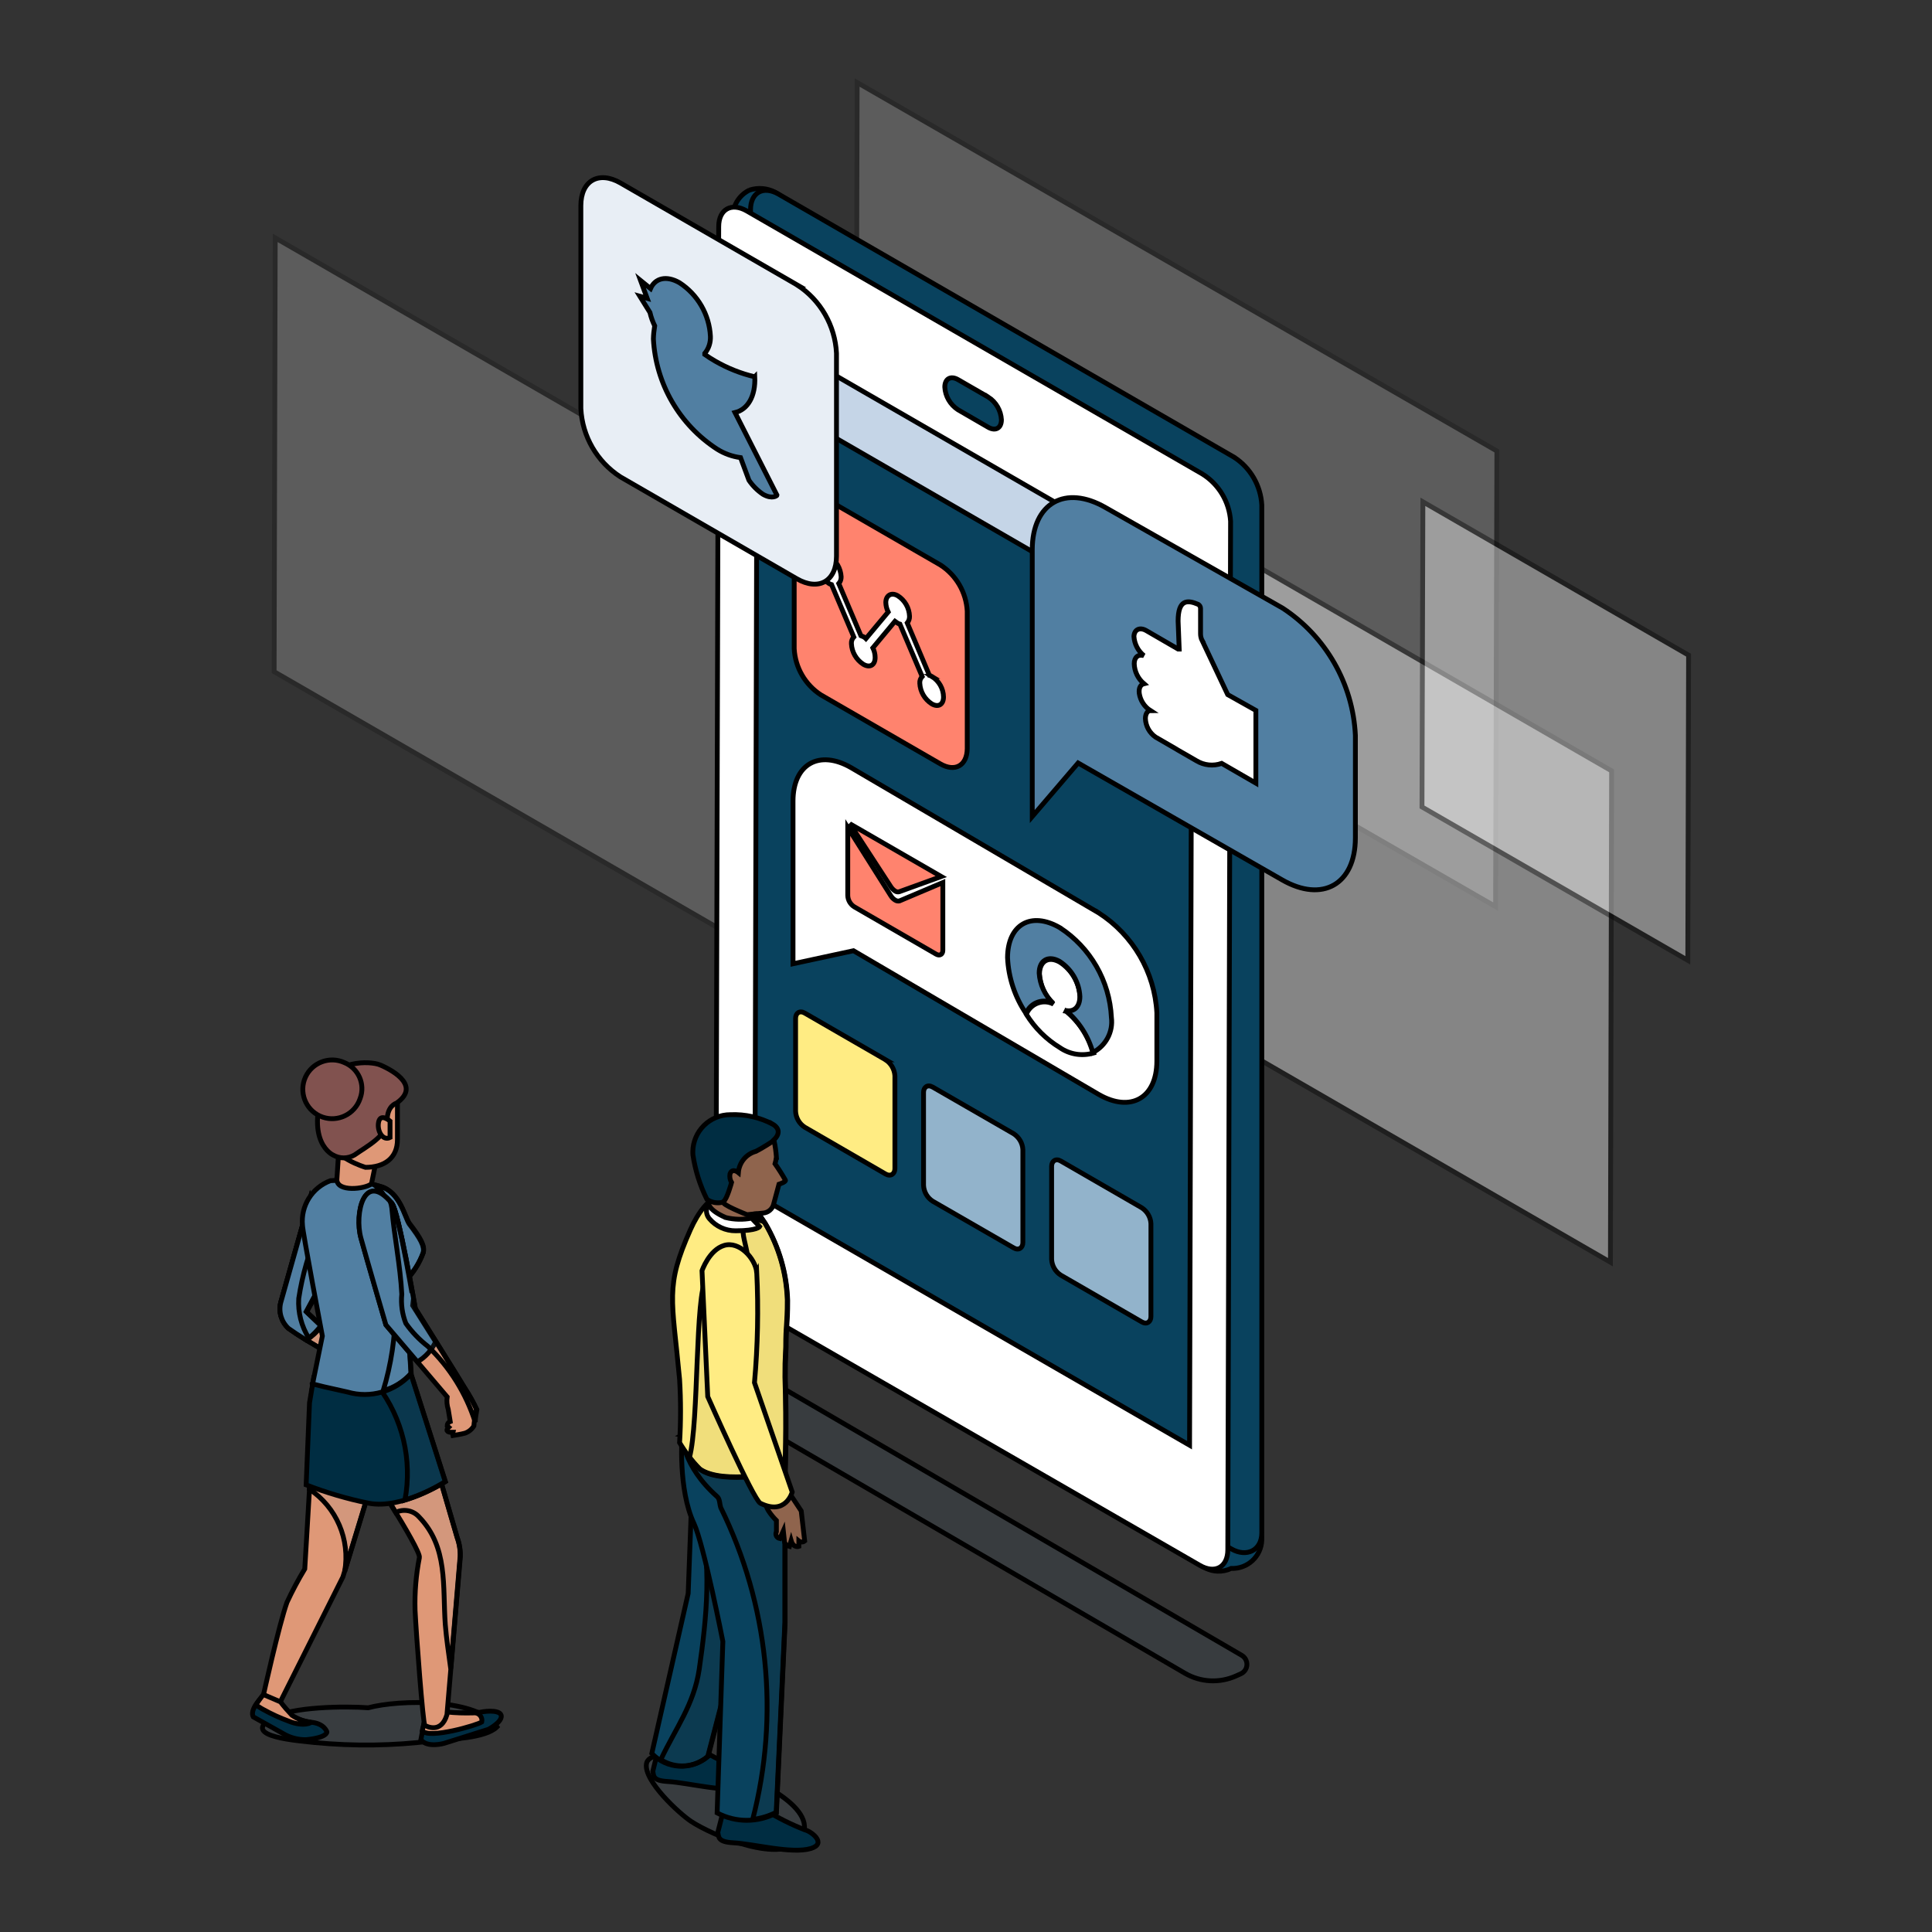 <svg width="400" height="400" xmlns="http://www.w3.org/2000/svg">
 <rect width="100%" height="100%" fill="#333333" stroke="none"/>
 <g>
  <title>background</title>
 
 </g>
 <style type="text/css">.st0{fill:#B1C4D9;}
	.st1{opacity:0.3;}
	.st2{fill:#FFFFFF;}
	.st3{opacity:0.2;}
	.st4{opacity:0.4;}
	.st5{fill:#002D42;}
	.st6{fill:#09425E;}
	.st7{fill:#517FA2;}
	.st8{fill:#92B3CB;}
	.st9{opacity:0.5;fill:#92B3CB;enable-background:new    ;}
	.st10{fill:#FF836E;}
	.st11{fill:#C5D5E7;}
	.st12{fill:url(#SVGID_1_);}
	.st13{fill:#E8EEF5;}
	.st14{opacity:0.1;fill:#6C90B1;enable-background:new    ;}
	.st15{fill:#FCB698;}
	.st16{opacity:0.2;fill:#6C90B1;enable-background:new    ;}
	.st17{fill:#8F644D;}
	.st18{fill:#DF9877;}
	.st19{fill:#FFEC83;}
	.st20{opacity:0.4;fill:#FFFFFF;enable-background:new    ;}
	.st21{opacity:0.5;fill:#FFFFFF;enable-background:new    ;}
	.st22{fill:#7D9FB9;}
	.st23{fill:#00272E;}
	.st24{fill:#575756;}
	.st25{fill:#B14D50;}
	.st26{fill:#F7B7A9;}
	.st27{fill:#D95E62;}
	.st28{fill:#D5E0EE;}
	.st29{fill:#EAAEA0;}
	.st30{fill:#CE994A;}
	.st31{fill:url(#SVGID_2_);}
	.st32{fill:#F1F5F9;}
	.st33{clip-path:url(#SVGID_4_);}
	.st34{fill:#DE6049;}
	.st35{fill:#81524F;}
	.st36{fill:url(#SVGID_5_);}
	.st37{fill:#212121;}
	.st38{clip-path:url(#SVGID_7_);}
	.st39{clip-path:url(#SVGID_9_);}
	.st40{clip-path:url(#SVGID_11_);}
	.st41{fill:#D6E6ED;}
	.st42{fill:#5498B4;}
	.st43{opacity:0.1;fill:#FFFFFF;enable-background:new    ;}
	.st44{fill:#003D57;}
	.st45{fill:#EC6550;}
	.st46{fill:url(#SVGID_12_);}
	.st47{fill:#F4AF99;}
	.st48{fill:#EDBF7A;}
	.st49{fill:#0D343A;}
	.st50{fill:#FDD663;}
	.st51{fill:#306D93;}
	.st52{opacity:0.2;fill:#1D1D1B;enable-background:new    ;}
	.st53{opacity:0.07;fill:#1D1D1B;enable-background:new    ;}
	.st54{fill:#787878;}
	.st55{fill:#92664F;}
	.st56{opacity:0.07;enable-background:new    ;}
	.st57{fill:url(#SVGID_13_);}
	.st58{fill:#C5D9DE;}
	.st59{fill:#E9EFF6;}
	.st60{clip-path:url(#SVGID_15_);}
	.st61{opacity:0.1;fill:#00586C;enable-background:new    ;}
	.st62{fill:#93BAC1;}
	.st63{fill:#335D64;}
	.st64{fill:#1A1A1A;}
	.st65{fill:#0E2526;}
	.st66{opacity:0.3;fill:#1D1D1B;enable-background:new    ;}
	.st67{opacity:0.15;fill:#00586C;enable-background:new    ;}
#a
{
   
}
@keyframes adiamondScale {
    0%   { transform: scale(0); }
    
    
    1% { transform: scale(01); }
}
#b
{
 
}
@keyframes b {
    0%   { transform: scale(0); }
    1%   { transform: scale(0); }
    
    2% { transform: scale(01); }
}
#ch3h
{
   
}
@keyframes ch3h {
    100%{transform: rotateZ(7deg);}
}
#ch3a1
{
    animation-name: ch3a1;
    animation-duration: 1.5s;
    animation-iteration-count: infinite;
    animation-direction: alternate;
    transform-origin: top;
    transform-box: fill-box;
}
@keyframes ch3a1 {
    100%{transform: rotateZ(10deg);}

}

#c,#c1
{
   
}
@keyframes b {
    0%   { transform: scale(0); }
    1%   { transform: scale(0); }
    
    2% { transform: scale(01); }
}
#d,#d1
{
    
}
@keyframes d {
    0%   { transform: scale(0); }
    2.5%   { transform: scale(0); }
    
    3% { transform: scale(01); }
}
#ch1a
{
    animation-name: ch1a;
    animation-duration: 3s;
    animation-iteration-count: infinite;
    animation-direction: alternate;
    transform-origin: left 10%;
    transform-box: fill-box;
}
@keyframes ch1a {
10%   { transform: rotateZ(0deg); }
100%   { transform: rotateZ(10deg); }

}
#e
{
    ox;
}
@keyframes e {
    0%   { transform: scale(0); }
    3%   { transform: scale(0); }
    
    3.5% { transform: scale(01); }
}
#ch2a
{
    animation-name: ch2a;
    animation-duration: 1.5s;
    animation-iteration-count: infinite;
    animation-direction: alternate;
    transform-origin: top;
    transform-box: fill-box;
}
@keyframes ch2a {
    100%{transform: rotateZ(10deg);}

}

#g,#g1
{
    
}
@keyframes g {
    0%   { transform: scale(0); }
    3%   { transform: scale(0); }
    
    3.5% { transform: scale(01); }
}
#f
{
  
}
@keyframes e {
    0%   { transform: scale(0); }
    3%   { transform: scale(0); }
    
    3.5% { transform: scale(01); }
}
#bulb  {
    animation-name: cdiamondOpacity;
    animation-duration:  10s;
    animation-direction: alternate;
    animation-iteration-count: infinite;
    animation-timing-function: ease-in-out;
    
}


@keyframes cdiamondOpacity {
    0%   { opacity: .8; }
    50%   { opacity: .3; }
    60%   { opacity: 1; }
    70%   { opacity: .3;}
    100%   { opacity: 1; }

}
#j
{
    
}
@keyframes j {
    0%   { transform: scale(0); }
    3%   { transform: scale(0); }
    
    3.5% { transform: scale(01); }
}
#k
{
  
}
@keyframes k {
    0%   { transform: scale(0); }
    3%   { transform: scale(0); }
    
    3.5% { transform: scale(01); }
}
#qq {
    stroke-dasharray: 500px;
    stroke-dashoffset: 500px;
 
 }
   @keyframes qq{
       
       from{
           stroke-dashoffset:100;}
}
#h,#h1
{
  
}
@keyframes i {
    0%   { transform: scale(0); }
    3.5%   { transform: scale(0); }
    
    4% { transform: scale(01); }
}
#i,#i1
{
  
}
@keyframes i1 {
    0%   { transform: scale(0); }
    4%   { transform: scale(0); }
    
    4.5% { transform: scale(01); }
}
#s
{
   
}
@keyframes s {
    0%   { transform: scale(0); }
    4.5%   { transform: scale(0); }
    
    5% { transform: scale(01); }
}
#u{
  
}
@keyframes s {
    0%   { transform: scale(0); }
    5%   { transform: scale(0); }
    
    5.4% { transform: scale(01); }
}
#ch4h
{
    
}
@keyframes ch4h {
    100%{transform: rotateZ(4deg);}
}
#ch4a
{
    animation-name: ch4a;
    animation-duration: 1.5s;
    animation-iteration-count: infinite;
    animation-direction: alternate;
    transform-origin: top;
    transform-box: fill-box;
}
@keyframes ch4a {
    0%{transform: rotateZ(0deg);}
    40%{transform: rotateZ(0deg);}
    100%{transform: rotateZ(5deg);}

}
#ch5a1
{
    animation-name: ch5a;
    animation-duration: 1.5s;
    animation-iteration-count: infinite;
    animation-direction: alternate;
    transform-origin: right top;
    transform-box: fill-box;
}
@keyframes ch5a {
    0%{transform: rotateZ(0deg);}
    40%{transform: rotateZ(0deg);}
    100%{transform: rotateZ(-25deg);}

}
#ch6h
{
   
}
@keyframes ch6h {
    100%{transform: rotateZ(-6deg);}
}
#m
{
   
}
@keyframes m {
    0%   { transform: scale(0); }
    5.4%   { transform: scale(0); }
    
    5.8% { transform: scale(01); }
}
#n
{
    
}
@keyframes n {
    0%   { transform: scale(0); }
    6.2%   { transform: scale(0); }
    
    6.6% { transform: scale(01); }
}
#l
{
   
}
@keyframes l {
    0%   { transform: scale(0); }
    6.2%   { transform: scale(0); }
    
    6.6% { transform: scale(01); }
}
#o
{
    
}
@keyframes o {
    0%   { transform: scale(0); }
    6.6%   { transform: scale(0); }
    
    7% { transform: scale(01); }
}
#a2
{
    
}
@keyframes a2 {
    0%   { transform: scale(0); }
    6.6%   { transform: scale(0); }
    
    7% { transform: scale(01); }
}
#t
{
   
}
@keyframes t {
    0%   { transform: scale(0); }
    7%   { transform: scale(0); }
    
    7.4% { transform: scale(01); }
}
#v,#v1
{
   
}
@keyframes v {
    0%   { transform: scale(0); }
    7.4%   { transform: scale(0); }
    
    7.8% { transform: scale(01); }
}
#s2
{
   
}
@keyframes s2 {
    0%   { transform: scale(0); }
    7.6%   { transform: scale(0); }
    
    8% { transform: scale(01); }
}
#w,#w1
{
    
}
@keyframes w {
    0%   { transform: scale(0); }
    7.8%   { transform: scale(0); }
    
    8.2% { transform: scale(01); }
}
#r
{
    
}
@keyframes r {
    0%   { transform: scale(0); }
    8%   { transform: scale(0); }
    
    8.4% { transform: scale(01); }
}
#text5
{
   
}
@keyframes text5 {
    0%   { transform: scale(0); }
    8.4%   { transform: scale(0); }
    
    8.8% { transform: scale(01); }
}
#x,#x1
{
  
  
}
@keyframes x {
    0%   { transform: scale(0); }
    8.2%   { transform: scale(0); }
    
    8.6% { transform: scale(01); }
}
#y,#y1
{
 
}
@keyframes y {
    0%   { transform: scale(0); }
    8.2%   { transform: scale(0); }
    
    8.6% { transform: scale(01); }
}
#ch6
{
   
}
@keyframes ch6 {
    0%   { transform: scale(0); }
    8.5%   { transform: scale(0); }
    
    8.8% { transform: scale(01); }
}
#mm
{
   
}
@keyframes mm {
    0%   { transform: scale(0); }
    8.2%   { transform: scale(0); }
    
    8.6% { transform: scale(01); }
}
#graph1
{
    
}
@keyframes gh1 {
    0%   { transform: translate(0px); }
    8.2%   { transform: translate(0px); }
    
    8.6% { transform: translate(10px, 10px); }
    20.6% { transform: translate(10px, 10px); }
    100%   { transform: translate(0px,0px); }
}
#ph2
{
   
}
@keyframes ph2 {
    0%   { transform: translateY(-20px); }
    8.2%   { transform: translateY(-20px); }
    
    8.6% { transform: translateY(10px); }
    20.6% { transform: translateY(10px); }
    100%   { transform: translateY(-20px); }
}

#mm1
{
   
}
@keyframes mm1 {
    0%   { transform: scale(0); }
    9%   { transform: scale(0); }
    
    9.4% { transform: scale(01); }
}
#mm2
{
    
}
@keyframes mm2 {
    0%   { transform: scale(0); }
    9.4%   { transform: scale(0); }
    
    9.8% { transform: scale(01); }
}
#mm3
{
    
}
@keyframes mm3 {
    0%   { transform: scale(0); }
    9.8%   { transform: scale(0); }
    
    10.2% { transform: scale(01); }
}
#ch7
{
   
}
@keyframes ch7 {
    0%   { transform: scale(0); }
    8.6%   { transform: scale(0); }
    
    9% { transform: scale(01); }
}
#nnarm
{
    animation: nnarm 1.5s linear infinite;
    animation-direction: alternate;
    transform-origin: left right;
    transform-box: fill-box;
}
@keyframes nnarm {
    100%{transform: rotateZ(-6deg);}
}
#nnhead
{
    
}
@keyframes nnhead {
    100%{transform: rotateZ(6deg);}
}
#ch8
{
   
}
@keyframes ch8 {
    0%   { transform: scale(0); }
    9%   { transform: scale(0); }
    
    9.4% { transform: scale(01); }
}
#line91 {
    stroke-dasharray: 800px;
    stroke-dashoffset: 800px;
     
     animation: line910 linear  infinite ;
 }
   @keyframes line91{
       
       from{
           stroke-dashoffset:100;}
}
#line66 {

    stroke-dasharray: 800px;
    stroke-dashoffset: 800px;
     
     animation: line66 20s  linear  infinite ;
 }
   @keyframes line66{
       
       from{
           stroke-dashoffset:100;}
          
}
#line88 {
    stroke-dasharray: 800px;
    stroke-dashoffset: 800px;
     
     animation: line880 linear  infinite ;
 }
   @keyframes line88{
       
       from{
           stroke-dashoffset:100;}
}
#line22 {
    stroke-dasharray: 800px;
    stroke-dashoffset: 800px;
     
     animation: line220 linear  infinite ;
 }
   @keyframes line22{
       
       from{
           stroke-dashoffset:100;}
}
#line77 {
    stroke-dasharray: 800px;
    stroke-dashoffset: 800px;
     
     animation: line770 linear  infinite ;
 }
   @keyframes line77{
       
       from{
           stroke-dashoffset:100;}
}

#pg1
{
  
}
@keyframes ph1 {

}

#pg2
{
    
}
@keyframes ph2 {
    0%   { transform: scale(0); }
    10%   { transform: scale(0); }
    
    10.4% { transform: scale(01); }
}
#pg3
{
   
}
@keyframes ph3 {
    0%   { transform: scale(0); }
    10.2%   { transform: scale(0); }
    
    10.7% { transform: scale(01); }
}

#q1
{
  
}
@keyframes q1 {
    0%   { transform: scale(0); }
    9.8%   { transform: scale(0); }
    
    10.2% { transform: scale(01); }
}
#z
{
    
}
@keyframes z {
    0%   { transform: scale(0); }
    9.4%   { transform: scale(0); }
    
    9.8% { transform: scale(01); }
}
#a4,#aa1
{

}
@keyframes a4 {
    0%   { transform: scale(0); }
    9.8%   { transform: scale(0); }
    
    10.2% { transform: scale(01); }
}

#b4,#ab1
{
    
}
@keyframes b4 {
    0%   { transform: scale(0); }
    10.2%   { transform: scale(0); }
    
    10.6% { transform: scale(01); }
}

#c4,#ac1
{
    
}
@keyframes c4 {
    0%   { transform: scale(0); }
    10.6%   { transform: scale(0); }
    
    11% { transform: scale(01); }
}
#ee
{
    a
}
@keyframes ee {
    0%   { transform: scale(0); }
    9.8%   { transform: scale(0); }
    
    10.2% { transform: scale(01); }
}
#ff
{
  
}
@keyframes ff {
    0%   { transform: scale(0); }
    10.2%   { transform: scale(0); }
    
    10.6% { transform: scale(01); }
}
#ee1
{
    animation-name: ee1;
    animation-duration:0;
    animation-timing-function: ease-out;
   animation-fill-mode: forwards;
    transform-origin: center;
    transform-box: fill-box;
}
@keyframes ee1 {
    0%   { transform: scale(0); }
    10.6%   { transform: scale(0); }
    
    11% { transform: scale(01); }
}
#e4
{
    animation-name: e4;
    animation-duration:0;
    animation-timing-function: ease-out;
   animation-fill-mode: forwards;
    transform-origin: center;
    transform-box: fill-box;
}
@keyframes e4 {
    0%   { transform: scale(0); }
    10.6%   { transform: scale(0); }
    
    11% { transform: scale(01); }
}
#ee2
{
    animation-name: ee2;
    animation-duration:0;
    animation-timing-function: ease-out;
   animation-iteration-count: infinite;
    transform-origin: center;
    transform-box: fill-box;
}
@keyframes ee2 {
    0%   { transform: scale(0); }
    11%   { transform: scale(0); }
    
    11.4% { transform: scale(01); }
    40%   { transform: scale(1); }
    41%   { transform: scale(0); }
    
    45% { transform: scale(0); }
    46%   { transform: scale(1); }
    60%   { transform: scale(1); }
    61%   { transform: scale(0); }
    70%   { transform: scale(0); }
    71%   { transform: scale(1); }
    80%   { transform: scale(1); }
    81%   { transform: scale(0); }
    90%   { transform: scale(0); }
    91%   { transform: scale(1); }
    
    100% { transform: scale(1); }
}
#d4
{
    animation-name: d4;
    animation-duration:0;
    animation-timing-function: ease-out;
   animation-fill-mode: forwards;
    transform-origin: center;
    transform-box: fill-box;
}
@keyframes d4 {
    0%   { transform: scale(0); }
    11%   { transform: scale(0); }
    
    11.4% { transform: scale(01); }
}
#ee3
{
    animation-name: ee3;
    animation-duration:0;
    animation-timing-function: ease-out;
   animation-fill-mode: forwards;
    transform-origin: center;
    transform-box: fill-box;
}
@keyframes ee3 {
    0%   { transform: scale(0); }
    11.4%   { transform: scale(0); }
    
    11.8% { transform: scale(01); }
}
#f4
{
    animation-name: f4;
    animation-duration:0;
    animation-timing-function: ease-out;
   animation-fill-mode: forwards;
    transform-origin: center;
    transform-box: fill-box;
}
@keyframes f4 {
    0%   { transform: scale(0); }
    11.4%   { transform: scale(0); }
    
    11.8% { transform: scale(01); }
}
#mm4
{
    animation-name: mm4;
    animation-duration:0;
    animation-timing-function: ease-out;
   animation-fill-mode: forwards;
    transform-origin: center;
    transform-box: fill-box;
}
@keyframes mm4 {
    0%   { transform: scale(0); }
    11.4%   { transform: scale(0); }
    
    11.8% { transform: scale(01); }
}
#ee4
{
    animation-name: ee4;
    animation-duration:0;
    animation-timing-function: ease-out;
   animation-fill-mode: forwards;
    transform-origin: center;
    transform-box: fill-box;
}
@keyframes ee4 {
    0%   { transform: scale(0); }
    11.8%   { transform: scale(0); }
    
    12.2% { transform: scale(01); }
}
#g4
{
    animation-name: g4;
    animation-duration:0;
    animation-timing-function: ease-out;
   animation-fill-mode: forwards;
    transform-origin: center;
    transform-box: fill-box;
}
@keyframes g4 {
    0%   { transform: scale(0); }
    11.8%   { transform: scale(0); }
    
    12.2% { transform: scale(01); }
}
#ee5
{
    animation-name: ee5;
    animation-duration:0;
    animation-timing-function: ease-out;
   animation-fill-mode: forwards;
    transform-origin: center;
    transform-box: fill-box;
}
@keyframes ee5 {
    0%   { transform: scale(0); }
    12.6%   { transform: scale(0); }
    
    13% { transform: scale(01); }
}
#text2
{
    animation-name: text2;
    animation-duration:0;
    animation-timing-function: ease-out;
   animation-fill-mode: forwards;
    transform-origin: center;
    transform-box: fill-box;
}
@keyframes text2 {
    0%   { transform: scale(0); }
    12.6%   { transform: scale(0); }
    
    13% { transform: scale(01); }
}
#text22
{
    animation-name: text22;
    animation-duration:0;
    animation-timing-function: ease-out;
   animation-fill-mode: forwards;
    transform-origin: center;
    transform-box: fill-box;
}
@keyframes text22 {
    0%   { transform: scale(0); }
    13%   { transform: scale(0); }
    
    13.4% { transform: scale(01); }
}
#ee6
{
    animation-name: ee6;
    animation-duration:0;
    animation-timing-function: ease-out;
   animation-iteration-count: infinite;
    transform-origin: center;
    transform-box: fill-box;
}
@keyframes ee6 {
    0%   { transform: scale(0); }
    13.4%   { transform: scale(0); }
    
    13.8% { transform: scale(01); }
    30%   { transform: scale(1); }
    31%   { transform: scale(0); }
    
    35% { transform: scale(0); }
    36%   { transform: scale(1); }
    50%   { transform: scale(1); }
    51%   { transform: scale(0); }
    60%   { transform: scale(0); }
    61%   { transform: scale(1); }
    70%   { transform: scale(1); }
    71%   { transform: scale(0); }
    80%   { transform: scale(0); }
    81%   { transform: scale(1); }
    
    100% { transform: scale(1); }
}
#h4
{
    animation-name: h4;
    animation-duration:0;
    animation-timing-function: ease-out;
   animation-fill-mode: forwards;
    transform-origin: center;
    transform-box: fill-box;
}
@keyframes h4 {
    0%   { transform: scale(0); }
    13.4%   { transform: scale(0); }
    
    13.8% { transform: scale(01); }
}
#i4
{
    animation-name: i4;
    animation-duration:0;
    animation-timing-function: ease-out;
   animation-fill-mode: forwards;
    transform-origin: center;
    transform-box: fill-box;
}
@keyframes i4 {
    0%   { transform: scale(0); }
    13.8%   { transform: scale(0); }
    
    14.2% { transform: scale(01); }
}
#m4
{
    animation-name: m4;
    animation-duration:0;
    animation-timing-function: ease-out;
   animation-fill-mode: forwards;
    transform-origin: center;
    transform-box: fill-box;
}
@keyframes m4 {
    0%   { transform: scale(0); }
    14.2%   { transform: scale(0); }
    
    14.6% { transform: scale(01); }
}
#n4
{
    animation-name: n4;
    animation-duration:0;
    animation-timing-function: ease-out;
   animation-fill-mode: forwards;
    transform-origin: center;
    transform-box: fill-box;
}
@keyframes n4 {
    0%   { transform: scale(0); }
    14.6%   { transform: scale(0); }
    
    15% { transform: scale(01); }
}
#o4
{
    animation-name: o4;
    animation-duration:0;
    animation-timing-function: ease-out;
   animation-fill-mode: forwards;
    transform-origin: center;
    transform-box: fill-box;
}
@keyframes o4 {
    0%   { transform: scale(0); }
    15%   { transform: scale(0); }
    
    15.4% { transform: scale(01); }
}
#j4
{
    animation-name: j4;
    animation-duration:0;
    animation-timing-function: ease-out;
   animation-fill-mode: forwards;
    transform-origin: center;
    transform-box: fill-box;
}
@keyframes j4 {
    0%   { transform: scale(0); }
    15.6%   { transform: scale(0); }
    
    16.2% { transform: scale(01); }
}
#l4
{
    animation-name: l4;
    animation-duration:0;
    animation-iteration-count: infinite;
   animation-fill-mode: forwards;
    transform-origin: center;
    transform-box: fill-box;
}
@keyframes l4 {
    0%   { transform: scale(0); }
    16.2%   { transform: scale(0); }
    
    16.8% { transform: scale(1); }
    40%   { transform: scale(1); }
    41%   { transform: scale(0); }
    
    45% { transform: scale(0); }
    46%   { transform: scale(1); }
    60%   { transform: scale(1); }
    61%   { transform: scale(0); }
    70%   { transform: scale(0); }
    71%   { transform: scale(1); }
    80%   { transform: scale(1); }
    81%   { transform: scale(0); }
    90%   { transform: scale(0); }
    91%   { transform: scale(1); }
    
    100% { transform: scale(1); }
}
#k4
{
    animation-name: k4;
    animation-duration:0;
    animation-timing-function: ease-out;
  animation-iteration-count: infinite;
    transform-origin: center;
    transform-box: fill-box;
}
@keyframes k4 {
    0%   { transform: scale(0); }
    16.8%   { transform: scale(0); }
    
    17.4% { transform: scale(01); }
    30%   { transform: scale(1); }
    31%   { transform: scale(0); }
    
    35% { transform: scale(0); }
    36%   { transform: scale(1); }
    50%   { transform: scale(1); }
    51%   { transform: scale(0); }
    60%   { transform: scale(0); }
    61%   { transform: scale(1); }
    70%   { transform: scale(1); }
    71%   { transform: scale(0); }
    80%   { transform: scale(0); }
    81%   { transform: scale(1); }
    
    100% { transform: scale(1); }
}
#v4
{
    animation-name: v4;
    animation-duration:0;
    animation-timing-function: ease-out;
   animation-fill-mode: forwards;
    transform-origin: center;
    transform-box: fill-box;
}
@keyframes v4 {
    0%   { transform: scale(0); }
    17.4%   { transform: scale(0); }
    
    18% { transform: scale(01); }
}
#p4
{
   animation: q40 ease-out forwards  ;
    transform-origin: center;
    transform-box: fill-box;
}
@keyframes p4 {
    0%   { transform: scale(0); }
    18%   { transform: scale(0); }
    
    18.6% { transform: scale(01); }
}
#t4
{
   animation: q40 ease-out forwards  ;
    transform-origin: center;
    transform-box: fill-box;
}
@keyframes t4 {
    0%   { transform: scale(0); }
    18.6%   { transform: scale(0); }
    
    19.2% { transform: scale(01); }
}
#r4
{
  animation: q40 ease-out forwards  ;
    transform-origin: center;
    transform-box: fill-box;
}
@keyframes r4 {
    0%   { transform: scale(0); }
    18.6%   { transform: scale(0); }
    
    19.2% { transform: scale(01); }
}
#q4
{
   animation: q40 ease-out forwards  ;
    transform-origin: center;
    transform-box: fill-box;
}
@keyframes q4 {
    0%   { transform: scale(0); }
    19.2%   { transform: scale(0); }
    
    19.8% { transform: scale(01); }
}
#s4
{
   animation-fill-mode: forwards; ;
    transform-origin: center;
    transform-box: fill-box;
}
@keyframes s4 {
    0%   { transform: scale(0); }
    19.8%   { transform: scale(0); }
    
    20.4% { transform: scale(01); }
}
#u4
{
   animation-fill-mode: forwards; ;
    transform-origin: center;
    transform-box: fill-box;
}
@keyframes u4 {
    0%   { transform: scale(0); }
    20.4%   { transform: scale(0); }
    
    21% { transform: scale(01); }
}
#text3
{
   animation-fill-mode: forwards;te  ;
    transform-origin: center;
    transform-box: fill-box;
}
@keyframes text3 {
    0%   { transform: scale(0); }
    21.6%   { transform: scale(0); }
    
    22.2% { transform: scale(01); }
}
#text33
{
   animation-fill-mode: forwards;ite  ;
    transform-origin: center;
    transform-box: fill-box;
}
@keyframes text33 {
    0%   { transform: scale(0); }
    22.2%   { transform: scale(0); }
    
    22.8% { transform: scale(01); }
}
#ii
{
    x;
}
@keyframes ii {
    0%   { transform: scale(0); }
    11%   { transform: scale(0); }
    
    11.4% { transform: scale(01); }
}


#jj
{
   
}
@keyframes jj {
    0%   { transform: scale(0); }
    11.4%   { transform: scale(0); }
    
    11.8% { transform: scale(01); }
}
#jjarm
{
    animation: jjarm 1.5s linear infinite;
    animation-direction: alternate;
    transform-origin: right;
    transform-box: fill-box;
}
@keyframes jjarm {
    70%{transform: rotateZ(10deg);}
    100%{transform: rotateZ(10deg);}
}
#kkarm
{
    animation: kkarm 1.5s linear infinite;
    animation-direction: alternate;
    transform-origin: right top;
    transform-box: fill-box;
}
@keyframes kkarm {
    80%{transform: rotateZ(8deg);}
    100%{transform: rotateZ(8deg);}
}
#kk
{
   
}
@keyframes kk {
    0%   { transform: scale(0); }
    11.8%   { transform: scale(0); }
    
    12.2% { transform: scale(01); }
}
#ch9
{
    
}
@keyframes kk {
    0%   { transform: scale(0); }
    12.2%   { transform: scale(0); }
    
    12.6% { transform: scale(01); }
}
#ch9arm

{
    animation-name: ch9a;
    animation-duration: 1.5s;
    animation-iteration-count: infinite;
    animation-direction: alternate;
    transform-origin:  top top;
    transform-box: fill-box;
}
@keyframes ch9a {
    0%{transform: rotateZ(0deg);}
    40%{transform: rotateZ(0deg);}
    80%{transform: rotateZ(10deg);}
    100%{transform: rotateZ(10deg);}

}
#ch10arm
{
    animation-name: ch10a;
    animation-duration: 1.5s;
    animation-iteration-count: infinite;
    animation-direction: alternate;
    transform-origin: right top;
    transform-box: fill-box;
}
@keyframes ch10a {
    0%{transform: rotateZ(0deg);}
    40%{transform: rotateZ(0deg);}
    80%{transform: rotateZ(-10deg);}
    100%{transform: rotateZ(-10deg);}

}
#n4a
{
    animation-name: n4a;
    animation-duration: 2s;
    animation-iteration-count: infinite;
    animation-direction: alternate;
    transform-origin: right top;
    transform-box: fill-box;
}
@keyframes n4a {
    0%{transform: rotateZ(0deg);}
    40%{transform: rotateZ(0deg);}
    70%{transform: rotateZ(-10deg);}
    100%{transform: rotateZ(-10deg);}

}

#table1
{
  
}
@keyframes kk {
    0%   { transform: scale(0); }
    12.2%   { transform: scale(0); }
    
    12.6% { transform: scale(01); }
}
#aa
{
   
}
@keyframes aa {
    0%   { transform: scale(0); }
    12.2%   { transform: scale(0); }
    
    12.6% { transform: scale(01); }
}
#mobile
{
    
}
@keyframes mobile {
    0%   { transform: scale(0); }
    12.2%   { transform: scale(0); }
    
    12.6% { transform: scale(01); }
}
#ff2
{
   
}
@keyframes ff2 {
    0%   { transform: scale(0); }
    12.2%   { transform: scale(0); }
    
    12.6% { transform: scale(01); }
}
#ff1
{
   
}
@keyframes ff1 {
    0%   { transform: scale(0); }
    12.6%   { transform: scale(0); }
    
    13% { transform: scale(01); }
}
#ch10
{
    
}
@keyframes ch10 {
    0%   { transform: scale(0); }
    12.2%   { transform: scale(0); }
    
    12.6% { transform: scale(01); }
}
#ch11h
{
    
}
@keyframes ch11h {
   
    100%{transform: rotateZ(6deg);}
}
#ch11
{
    
}
@keyframes ch11 {
    0%   { transform: scale(0); }
    12.6%   { transform: scale(0); }
    
    13% { transform: scale(01); }
}
#ch12
{
    
}
@keyframes ch12 {
    0%   { transform: scale(0); }
    13%   { transform: scale(0); }
    
    13.4% { transform: scale(01); }
}
#ch12h
{
    
}
@keyframes ch12h {
   
    100%{transform: rotateZ(-6deg);}
}
#ch13
{
    
}
@keyframes ch13 {
    0%   { transform: scale(0); }
    13.4%   { transform: scale(0); }
    
    13.8% { transform: scale(01); }
}
#ch13h
{
   
}
@keyframes ch13h {
   
    100%{transform: rotateZ(-7deg);}
}
#vv
{
   
}
@keyframes vv {
    0%   { transform: scale(0); }
    13.8%   { transform: scale(0); }
    
    14.2% { transform: scale(01); }
}
#table2
{
    
}
@keyframes table2 {
    0%   { transform: scale(0); }
    13.4%   { transform: scale(0); }
    
    13.8% { transform: scale(01); }
}
#ch14

{
    
}
@keyframes ch14 {
    0%   { transform: scale(0); }
    13.8%   { transform: scale(0); }
    
    14.2% { transform: scale(01); }
}
#ch14h
{
    
}
@keyframes ch14h {
   
    100%{transform: rotateZ(7deg);}
}
#ch15

{
   
}
@keyframes ch15 {
    0%   { transform: scale(0); }
    14.2%   { transform: scale(0); }
    
    14.6% { transform: scale(01); }
}
#ch15h
{
   
}
@keyframes ch15h {
   
    100%{transform: rotateZ(7deg);}
}
#ch15a2
{
    animation: ch15a2 1.5s linear infinite;
    animation-direction: alternate;
    transform-origin: top;
    transform-box: fill-box;
}
@keyframes ch15a2 {
    0%{transform: rotateZ(0deg);}
    20%{transform: rotateZ(0deg);}
    80%{transform: rotateZ(-7deg);}
   
    100%{transform: rotateZ(-7deg);}
}
#x7a
{
    animation: x7a 1.5s linear infinite;
    animation-direction: alternate;
    transform-origin: top;
    transform-box: fill-box;
}
@keyframes x7a {
    0%{transform: rotateZ(0deg);}
    20%{transform: rotateZ(0deg);}
    80%{transform: rotateZ(-12deg);}
    100%{transform: rotateZ(-12deg);}
}
#f4a
{
    animation: f4a 1.5s linear infinite;
    animation-direction: alternate;
    transform-origin: top;
    transform-box: fill-box;
}
@keyframes f4a {
    0%{transform: rotateZ(0deg);}
    20%{transform: rotateZ(0deg);}
    80%{transform: rotateZ(-12deg);}
    100%{transform: rotateZ(-12deg);}
}
#e4a1
{
    animation: e4a1 1.5s linear infinite;
    animation-direction: alternate;
    transform-origin: top right;
    transform-box: fill-box;
}
@keyframes e4a1 {
    0%{transform: rotateZ(0deg);}
    20%{transform: rotateZ(0deg);}
    80%{transform: rotateZ(-12deg);}
    100%{transform: rotateZ(-12deg);}
}
#e4a2
{
    animation: e4a2 1.5s linear infinite;
    animation-direction: alternate;
    transform-origin: top right;
    transform-box: fill-box;
}
@keyframes e4a2 {
    0%{transform: rotateZ(0deg);}
    20%{transform: rotateZ(0deg);}
    80%{transform: rotateZ(12deg);}
    100%{transform: rotateZ(12deg);}
}
#g4a
{
    animation: g4a 1.5s linear infinite;
    animation-direction: alternate;
    transform-origin: top;
    transform-box: fill-box;
}
@keyframes g4a {
    0%{transform: rotateZ(-5deg);}
    20%{transform: rotateZ(-5deg);}
    70%{transform: rotateZ(15deg);}
    100%{transform: rotateZ(15deg);}
}
#xx3a
{
    animation: xx3a 4s linear infinite;
    animation-direction: alternate;
    transform-origin: top left;
    transform-box: fill-box;
}
@keyframes xx3a {
   
    0%{transform: rotateZ(0deg);}
    20%{transform: rotateZ(0deg);}
    40%{transform: rotateZ(8deg);}
    80%{transform: rotateZ(8deg);}
    100%{transform: rotateZ(0deg);}
}
#ch13a
{
    animation: ch13a 4s linear infinite;
    animation-direction: alternate;
    transform-origin: top;
    transform-box: fill-box;
}
@keyframes ch13a {
   
    0%{transform: rotateZ(0deg);}
    20%{transform: rotateZ(0deg);}
    40%{transform: rotateZ(-12deg);}
    100%{transform: rotateZ(-12deg);}
    
}
#iiarm
{
    animation: iiarm 4s linear infinite;
    animation-direction: alternate;
    transform-origin: top;
    transform-box: fill-box;
}
@keyframes iiarm {
   
    0%{transform: rotateZ(0deg);}
    20%{transform: rotateZ(0deg);}
    40%{transform: rotateZ(-12deg);}
    100%{transform: rotateZ(-12deg);}
    
}
#iiarm2
{
    animation: iiarm2 4s linear infinite;
    animation-direction: alternate;
    transform-origin: top;
    transform-box: fill-box;
}
@keyframes iiarm2 {
   
    0%{transform: rotateZ(0deg);}
    20%{transform: rotateZ(0deg);}
    40%{transform: rotateZ(-6deg);}
    100%{transform: rotateZ(-6deg);}
    
}
#ch12a
{
    animation: ch12a 2s linear infinite;
    animation-direction: alternate;
    transform-origin: top left;
    transform-box: fill-box;
}
@keyframes ch12a {
   
    0%{transform: rotateZ(0deg);}
    20%{transform: rotateZ(0deg);}
    40%{transform: rotateZ(-12deg);}
    100%{transform: rotateZ(-12deg);}
    
    
}
#ch13b
{
    animation: ch13b 4s linear infinite;
    animation-direction: alternate;
    transform-origin: top left;
    transform-box: fill-box;
}
@keyframes ch13b {
   
    0%{transform: rotateZ(0deg);}
    20%{transform: rotateZ(0deg);}
    40%{transform: rotateZ(-3deg);}
    100%{transform: rotateZ(-3deg);}
   
}
#i4a
{
    animation: i4a 1.5s linear infinite;
    animation-direction: alternate;
    transform-origin: top right;
    transform-box: fill-box;
}
@keyframes i4a {
    0%{transform: rotateZ(0deg);}
    20%{transform: rotateZ(0deg);}
    70%{transform: rotateZ(-10deg);}
    100%{transform: rotateZ(-10deg);}
}
#f4h
{
   
}
@keyframes f4h {
   
    100%{transform: rotateZ(-10deg);}
}

#m4h
{
  ;
}
@keyframes m4h {
   
    100%{transform: rotateZ(8deg);}
}
#i4h
{
   
}
@keyframes i4h {
   
    100%{transform: rotateZ(7deg);}
}
#g4h
{
  
}
@keyframes g4h {
   
    100%{transform: rotateZ(-10deg);}
}
#xx
{
   
}
@keyframes xx {
    0%   { transform: scale(0); }
    13.4%   { transform: scale(0); }
    
    13.8% { transform: scale(01); }
}
#xx1
{
    
}
@keyframes xx1 {
    0%   { transform: scale(0); }
    13.8%   { transform: scale(0); }
    
    14.2% { transform: scale(01); }
}
#xx2
{
   
}
@keyframes xx2 {
    0%   { transform: scale(0); }
    14.2%   { transform: scale(0); }
    
    14.6% { transform: scale(01); }
}
#xx3
{
  
}
@keyframes xx3 {
    0%   { transform: scale(0); }
    14.6%   { transform: scale(0); }
    
    15% { transform: scale(01); }
}
#xx4
{
    
}
@keyframes xx4 {
    0%   { transform: scale(0); }
    15%   { transform: scale(0); }
    
    15.4% { transform: scale(01); }
}
#xx5
{
   
}
@keyframes xx5 {
    0%   { transform: scale(0); }
    15.4%   { transform: scale(0); }
    
    15.8% { transform: scale(01); }
}
#text4
{
    
}
@keyframes text4 {
    0%   { transform: scale(0); }
    15.4%   { transform: scale(0); }
    
    15.8% { transform: scale(01); }
}
#xx6
{
   
}
@keyframes xx6 {
    0%   { transform: scale(0); }
    15.8%   { transform: scale(0); }
    
    16.2% { transform: scale(01); }
}
#text44
{
   
}
@keyframes text44 {
    0%   { transform: scale(0); }
    15.8%   { transform: scale(0); }
    
    16.2% { transform: scale(01); }
}
#xx7
{
   
}
@keyframes xx7 {
    0%   { transform: scale(0); }
    16.2%   { transform: scale(0); }
    
    16.6% { transform: scale(01); }
}
#cloud
{
   
}
@keyframes cloud {
    0%   { transform: scale(0); }
    16.2%   { transform: scale(0); }
    
    16.6% { transform: scale(01); }
}
#eee
{
   
}
@keyframes eee {
    0%   { transform: scale(0); }
    16.6%   { transform: scale(0); }
    
    17% { transform: scale(01); }
}
#xx8
{
    
}
@keyframes xx8 {
    0%   { transform: scale(0); }
    17.2%   { transform: scale(0); }
    
    17.6% { transform: scale(01); }
}
#xx9
{
}
@keyframes xx9 {
    0%   { transform: scale(0); }
    17.6%   { transform: scale(0); }
    
    18% { transform: scale(01); }
}
#xx10
{
    
}
@keyframes xx10 {
    0%   { transform: scale(0); }
    18.2%   { transform: scale(0); }
    
    18.6% { transform: scale(01); }
}
#xx11
{
    
}
@keyframes xx11 {
    0%   { transform: scale(0); }
    18.6%   { transform: scale(0); }
    
    19% { transform: scale(01); }
}
#xx12
{
   
}
@keyframes xx12 {
    0%   { transform: scale(0); }
    19%   { transform: scale(0); }
    
    19.4% { transform: scale(01); }
}
#xx13
{
   
}
@keyframes xx13 {
    0%   { transform: scale(0); }
    19.4%   { transform: scale(0); }
    
    19.8% { transform: scale(01); }
}
#xd1
{
  
}
@keyframes xd1 {
    0%   { opacity: 0; }
    50%   { opacity: 0; }
    
    55% { opacity: 1;; }
    100% { opacity: 1;; }
}
#ee21
{
   
}
@keyframes ee21 {
    0%   { opacity: 0; }
    50%   { opacity: 0; }
    
    55% { opacity: 1;; }
    60% { opacity: 0;; }
    100% { opacity: 1;; }
}
#ee22
{
    animation-name: dMoves;
    animation-duration:30s;
    animation-timing-function: steps(3);
   
  
    
    animation-iteration-count: infinite;
    transform-origin: 50% 50%;
  }
  @keyframes dMoves {
    0%   { opacity: 0; transform: translate(0, 0); }
    45%   { opacity: 0; transform: translate(0, 0); }
    50%   { opacity: 1; transform: translate(0, 0);}
    100%{ transform: translate(40px, -35px);}
    
}
#gh2
{
    animation-name: gh2;
    animation-duration:30s;
    animation-timing-function:linear;
   
  
    
    animation-iteration-count: infinite;
    transform-origin: 50% 50%;
    transform-box: fill-box;
  }
  @keyframes gh2 {
    0%   { transform: translateY( 0px); }
    15%   {  transform: translateY( 0px); }
    30%{ transform: translateY( -15px);}
    45%   {  transform: translateY( -15px); }
    60%{ transform: translateY( 0px);}
    75%   {  transform: translateY( 0px); }
    90%{ transform: translateY( -15px);}
    100%{ transform: translateY( -15px);}
    
}
#ee23
{
    
}
@keyframes ee23 {
    0%   { opacity: 0; }
    60%   { opacity: 0; }
    
    65% { opacity: 1;; }
    100% { opacity: 1;; }
}
#d41
{
    animation-name: d41;
    animation-duration: 8s;
    
    
}
@keyframes d41 {
    0%   { opacity: 0; }
    50%   { opacity: 0; }
    
    55% { opacity: 1;; }
    100% { opacity: 1;; }
}
#xd2
{
   
}
@keyframes xd2 {
    0%   { opacity: 0; }
    55%   { opacity: 0; }
    
    60% { opacity: 1;; }
    100% { opacity: 1;; }
}
#d42
{
    animation-name: d42;
    animation-duration: 8s;
   
   
}
@keyframes d42 {
    0%   { opacity: 0; }
    55%   { opacity: 0; }
    
    60% { opacity: 1;; }
    100% { opacity: 1;; }
}
#xd3
{
   
}
@keyframes xd3 {
    0%   { opacity: 0; }
    60%   { opacity: 0; }
    
    65% { opacity: 1;; }
    100% { opacity: 1;; }
}
#d43
{
    animation-name: d43;
    animation-duration: 8s;
    
    
}
@keyframes d43 {
    0%   { opacity: 0; }
    60%   { opacity: 0; }
    
    65% { opacity: 1;; }
    100% { opacity: 1;; }
}
#big1
{
    animation-name: big1;
    animation-duration:0;
    
    animation-timing-function: ease-out;
   animation-fill-mode: forwards;
    transform-origin: center;
    transform-box: fill-box;
}
@keyframes big1 {
    0%   { transform: scale(0); }
    19.8%   { transform: scale(0); }
    
 20.8% { transform: scale(01); }
}
#big2
{
    animation-name: big2;
    animation-duration:0;
    
   
}
@keyframes big2 {
    0%   { transform: scale(0); }
    20.8%   { transform: scale(0); }
    
    21.8% { transform: scale(01); }
}
#big3
{
    animation-name: big3;
    animation-duration:0;
    
   
}
@keyframes big3 {
    0%   { transform: scale(0); }
    21.8%   { transform: scale(0); }
    
    22.8% { transform: scale(01); }
}</style>
 <g>
  <title>Layer 1</title>
  <g stroke="null" id="svg_3">
   <g stroke="null" class="st3" id="r4">
    <polygon stroke="null" id="svg_895" points="56.755,139.064 158.314,197.699 158.559,107.884 56.98,49.249 " class="st2"/>
   </g>
   <g stroke="null" class="st3" id="t4">
    <polygon stroke="null" id="svg_896" points="177.218,111.424 309.649,187.695 309.915,93.379 177.463,17.087 " class="st2"/>
   </g>
   <g stroke="null" class="st4" id="p4">
    <polygon stroke="null" id="svg_897" points="218.422,194.917 333.422,261.327 333.668,159.604 218.688,93.195 " class="st2"/>
   </g>
   <path stroke="null" id="svg_898" d="m257.11,342.733l-98.776,-57.51c-3.253,-1.903 -7.202,-2.107 -10.639,-0.552l-0.962,0.43c-1.084,0.491 -1.555,1.759 -1.064,2.844c0.184,0.389 0.491,0.737 0.859,0.962l98.776,57.51c3.253,1.903 7.202,2.107 10.639,0.552l0.962,-0.43c1.084,-0.491 1.555,-1.759 1.064,-2.844c-0.184,-0.409 -0.491,-0.737 -0.859,-0.962z" class="st14"/>
   <g stroke="null" id="svg_899">
    <g stroke="null" id="svg_900">
     <path stroke="null" id="svg_901" d="m252.589,313.149c-3.355,-0.143 -6.199,2.455 -6.342,5.81c-0.143,3.355 2.455,6.199 5.81,6.342c0.982,0.041 1.944,-0.143 2.844,-0.573c3.355,0.143 6.199,-2.455 6.342,-5.81c0.143,-3.355 -2.455,-6.199 -5.81,-6.342c-0.982,-0.041 -1.964,0.164 -2.844,0.573z" class="st6"/>
     <path stroke="null" id="svg_902" d="m155.142,39.367c-3.028,1.494 -4.296,5.135 -2.803,8.184c1.494,3.028 5.135,4.296 8.184,2.803c2.476,-1.207 3.826,-3.928 3.314,-6.629c-1.207,-3.601 -5.094,-5.544 -8.695,-4.358z" class="st6"/>
     <path stroke="null" id="svg_903" d="m255.514,94.668l-94.336,-54.482c-3.151,-1.8 -5.79,-0.348 -5.79,3.273l-0.573,212.917c0.246,4.03 2.394,7.693 5.79,9.841l94.316,54.462c3.151,1.821 6.281,0.348 6.322,-3.273l0,-212.855c-0.225,-4.01 -2.353,-7.693 -5.729,-9.882z" class="st6"/>
     <path stroke="null" id="svg_904" d="m248.927,98.125l-94.336,-54.462c-3.151,-1.8 -5.79,-0.348 -5.79,3.273l-0.573,212.917c0.246,4.03 2.394,7.693 5.79,9.841l94.398,54.4c3.151,1.821 5.79,0.368 5.79,-3.253l0.573,-212.917c-0.246,-4.01 -2.435,-7.672 -5.851,-9.8z" class="st2"/>
    </g>
    <polygon stroke="null" id="svg_905" points="156.309,247.271 246.287,299.217 246.737,130.655 156.738,78.71 " class="st6"/>
    <polygon stroke="null" id="svg_906" points="156.738,81.287 246.737,133.274 246.819,120.364 156.82,68.419 " class="st11"/>
    <path stroke="null" id="svg_907" d="m183.376,219.427l-16.756,-9.677c-1.064,-0.614 -1.903,0 -1.903,1.105l0,19.231c0.061,1.35 0.777,2.578 1.903,3.294l16.715,9.677c1.064,0.614 1.944,0 1.944,-1.105l0,-19.231c-0.082,-1.33 -0.798,-2.557 -1.903,-3.294z" class="st19"/>
    <path stroke="null" id="svg_908" d="m236.385,250.054l-16.756,-9.677c-1.043,-0.614 -1.903,0 -1.903,1.105l0,19.231c0.061,1.35 0.777,2.578 1.903,3.294l16.756,9.677c1.043,0.614 1.903,0 1.903,-1.105l0,-19.231c-0.061,-1.33 -0.777,-2.557 -1.903,-3.294z" class="st8"/>
    <path stroke="null" id="svg_909" d="m209.87,234.73l-16.756,-9.657c-1.064,-0.614 -1.903,0 -1.903,1.105l0,19.231c0.061,1.35 0.777,2.578 1.903,3.294l16.756,9.657c1.043,0.614 1.903,0 1.903,-1.105l0,-19.231c-0.061,-1.33 -0.777,-2.557 -1.903,-3.294z" class="st8"/>
    <path stroke="null" id="svg_910" d="m204.612,82.208l-6.281,-3.621c-1.514,-0.859 -2.721,-0.164 -2.721,1.555c0.102,1.903 1.125,3.642 2.721,4.685l6.281,3.642c1.514,0.859 2.721,0.164 2.721,-1.555c-0.102,-1.903 -1.105,-3.662 -2.721,-4.706z" class="st6"/>
   </g>
   <g stroke="null" id="svg_911">
    <path stroke="null" id="svg_912" d="m227.485,189.004l-51.25,-30.054c-6.629,-3.826 -12.03,-0.757 -12.05,6.874l0,33.716l12.521,-2.701l50.759,29.747c6.629,3.826 12.03,0.757 12.05,-6.874l0,-10.025c-0.45,-8.409 -4.931,-16.101 -12.03,-20.684z" class="st2"/>
    <g stroke="null" id="svg_913">
     <path stroke="null" id="svg_914" d="m220.734,209.381c1.657,0.327 2.905,-0.777 2.905,-2.905c-0.164,-2.946 -1.719,-5.667 -4.194,-7.263c-2.312,-1.33 -4.194,-0.266 -4.235,2.414c0.143,2.373 1.166,4.624 2.905,6.26c-1.964,-1.023 -4.399,-0.266 -5.442,1.698c-0.061,0.143 -0.123,0.266 -0.184,0.409c1.739,2.823 4.133,5.197 6.956,6.915c2.046,1.412 4.603,1.8 6.977,1.105c-0.982,-3.396 -2.967,-6.404 -5.688,-8.634z" class="st2"/>
     <path stroke="null" id="svg_915" d="m219.445,192.073c-5.974,-3.458 -10.802,-0.675 -10.843,6.179c0.184,4.133 1.514,8.163 3.826,11.58c0.798,-2.066 3.13,-3.11 5.217,-2.291c0.143,0.061 0.286,0.123 0.409,0.184c-1.719,-1.637 -2.762,-3.887 -2.905,-6.26c0,-2.66 1.903,-3.744 4.235,-2.414c2.476,1.616 4.051,4.317 4.194,7.263c0,2.148 -1.207,3.253 -2.905,2.905c2.701,2.271 4.644,5.299 5.585,8.695c2.68,-1.371 4.235,-4.276 3.846,-7.263c-0.368,-7.549 -4.337,-14.444 -10.659,-18.577z" class="st7"/>
    </g>
    <g stroke="null" id="svg_916">
     <path stroke="null" id="svg_917" d="m185.34,186.365c-0.368,-0.225 -0.675,-0.532 -0.9,-0.9l-8.92,-14.137l0,14.055c0.02,0.962 0.532,1.841 1.33,2.353l16.981,9.82c0.757,0.43 1.371,0 1.371,-0.777l0,-14.055l-8.982,3.805c-0.307,0.061 -0.634,0 -0.88,-0.164z" class="st10"/>
     <path stroke="null" id="svg_918" d="m184.46,183.623c0.225,0.348 0.532,0.634 0.859,0.859c0.246,0.164 0.573,0.225 0.859,0.143l8.695,-3.151l-18.925,-10.925l8.511,13.073z" class="st10"/>
    </g>
   </g>
   <g stroke="null" id="svg_919">
    <path stroke="null" id="svg_920" d="m194.731,116.988l-24.735,-14.28c-3.069,-1.759 -5.565,-0.348 -5.565,3.192l0,28.418c0.205,3.887 2.271,7.447 5.524,9.554l24.735,14.28c3.048,1.759 5.524,0.348 5.565,-3.151l0,-28.458c-0.205,-3.887 -2.271,-7.447 -5.524,-9.554z" class="st10"/>
    <path stroke="null" id="svg_921" d="m192.93,140.046c-0.164,-0.102 -0.348,-0.184 -0.511,-0.225l-4.583,-10.843c0.327,-0.389 0.491,-0.88 0.471,-1.391c-0.061,-1.739 -0.982,-3.335 -2.455,-4.255c-1.371,-0.777 -2.455,0 -2.455,1.412c0.02,0.675 0.184,1.35 0.491,1.964l-4.603,5.503c-0.143,-0.143 -0.307,-0.266 -0.491,-0.368l-0.552,-0.225l-4.583,-10.802c0.348,-0.389 0.511,-0.9 0.491,-1.412c-0.102,-1.739 -1.023,-3.335 -2.496,-4.255c-1.371,-0.777 -2.455,-0.143 -2.455,1.412c0.082,1.739 1.002,3.314 2.455,4.255c0.164,0.102 0.348,0.184 0.511,0.225l4.603,10.843c-0.348,0.368 -0.532,0.88 -0.491,1.391c0.082,1.739 1.002,3.314 2.455,4.255c1.371,0.818 2.455,0.164 2.455,-1.391c0,-0.696 -0.164,-1.371 -0.471,-2.005l4.583,-5.503l0.511,0.368c0.164,0.102 0.348,0.184 0.511,0.225l4.603,10.843c-0.348,0.368 -0.532,0.88 -0.491,1.391c0.082,1.739 1.002,3.314 2.455,4.255c1.371,0.818 2.455,0.164 2.455,-1.412c-0.02,-1.739 -0.941,-3.335 -2.414,-4.255z" class="st2"/>
   </g>
   <g stroke="null" id="l4">
    <path stroke="null" id="svg_922" d="m265.56,125.908l-36.642,-20.807c-8.368,-4.828 -15.181,-0.962 -15.201,8.695l0,55.26l9.493,-11.089l42.207,24.183c8.368,4.828 15.201,0.962 15.201,-8.695l0,-21.216c-0.511,-10.68 -6.117,-20.479 -15.058,-26.331z" class="st7"/>
    <path stroke="null" id="svg_923" d="m248.927,132.68c-0.246,-0.45 -0.368,-0.941 -0.368,-1.453l0,-5.278c0,-0.327 -0.184,-0.634 -0.471,-0.818c-2.25,-0.962 -4.174,-1.043 -4.174,3.458l0.225,5.79l-0.225,0l-6.567,-3.805c-1.33,-0.777 -2.496,-0.286 -2.578,1.187c0.102,1.555 0.839,3.007 2.066,3.99c-1.125,-0.368 -2.005,0.286 -2.005,1.657c0.041,1.596 0.777,3.11 2.005,4.153c-0.675,0.164 -1.105,0.859 -0.962,2.005c0.225,1.473 1.064,2.762 2.312,3.56l0,0c-0.614,0 -1.043,0.696 -1.043,1.657c0.061,1.534 0.839,2.946 2.107,3.826l3.969,2.291l0.573,0.348l3.908,2.25c1.575,0.962 3.498,1.166 5.237,0.552l7.079,4.092l0,-15.058l-5.831,-3.273l-5.258,-11.13z" class="st2"/>
   </g>
   <g stroke="null" id="k4">
    <path stroke="null" id="svg_924" d="m165.065,59.008l-36.581,-21.114c-4.521,-2.598 -8.225,-0.491 -8.225,4.685l0,42.002c0.286,5.749 3.335,11.007 8.163,14.137l36.56,21.114c4.521,2.598 8.204,0.511 8.204,-4.685l0,-42.002c-0.286,-5.749 -3.314,-11.007 -8.122,-14.137z" class="st13"/>
    <path stroke="null" id="svg_925" d="m156.268,78.014c-2.885,-0.675 -5.647,-1.78 -8.204,-3.253c-0.757,-0.43 -1.473,-0.9 -2.148,-1.371l0,-0.225c0.818,-0.982 1.228,-2.25 1.166,-3.539c-0.225,-4.501 -2.619,-8.634 -6.404,-11.089c-2.721,-1.555 -5.033,-0.962 -5.994,1.207l-2.066,-1.678l1.371,3.703l-1.514,-0.43l2.087,3.355c0.225,0.962 0.552,1.882 0.982,2.762c-0.143,0.9 -0.246,1.8 -0.266,2.721c0.491,9.288 5.401,17.779 13.217,22.832c1.473,0.921 3.13,1.514 4.828,1.739l1.739,4.685c0.777,1.146 1.759,2.128 2.905,2.905c1.944,1.105 2.905,0.266 2.905,0.205l-8.695,-17.124c2.619,-0.634 4.276,-3.355 4.092,-7.406z" class="st7"/>
   </g>
   <g stroke="null" id="f4">
    <g stroke="null" id="svg_926">
     <path stroke="null" id="svg_927" d="m76.232,353.576c-4.726,-0.348 -15.876,-0.266 -19.988,2.169c-6.67,3.908 6.076,4.685 8.92,5.033c8.122,0.777 16.306,0.675 24.387,-0.348c3.478,-0.348 11.007,-0.511 13.36,-2.905c-3.887,-5.892 -19.968,-5.729 -26.679,-3.949z" class="st14"/>
     <g stroke="null" id="svg_928">
      <path stroke="null" id="svg_929" d="m68.171,262.963l-3.99,-14.751l-6.056,21.441c-0.491,1.944 0.123,3.99 1.596,5.36c2.496,1.759 5.094,3.355 7.795,4.787l2.905,-1.759l-7.038,-6.383l4.787,-8.695z" class="st18"/>
      <path stroke="null" id="svg_930" d="m68.171,262.963l-3.99,-14.751l-6.056,21.441c-0.491,1.944 0.123,3.99 1.596,5.36c2.496,1.759 5.094,3.355 7.795,4.787l2.905,-1.759l-7.038,-6.383l4.787,-8.695z" class="st14"/>
      <path stroke="null" id="svg_931" d="m64.182,248.233l-6.056,21.441c-0.491,1.944 0.123,3.99 1.596,5.36c0.962,0.696 2.148,1.473 3.703,2.435c1.187,-0.777 2.25,-1.759 3.11,-2.905l-3.048,-2.905l4.685,-8.695l-3.99,-14.73z" class="st7"/>
      <path stroke="null" id="svg_932" d="m65.88,254.78c-1.923,4.501 -3.294,9.207 -4.03,14.055c-0.184,2.885 0.552,5.749 2.087,8.204c0.962,-0.737 1.8,-1.616 2.516,-2.598l-3.048,-2.905l4.685,-8.695l-2.21,-8.061z" class="st14"/>
      <path stroke="null" id="svg_933" d="m99.351,354.517c-2.619,0.184 -5.258,0.184 -7.877,0l-3.703,2.373l-0.634,3.294c1.309,1.759 4.808,0.757 4.808,0.757l9.186,-2.905c0,0 2.66,-1.391 2.66,-2.701c-0.02,-1.268 -2.782,-1.187 -4.44,-0.818z" class="st5"/>
      <path stroke="null" id="svg_934" d="m98.021,354.64c-1.882,0.061 -3.764,0 -5.626,-0.205l-4.644,2.455l-0.327,1.453c1.412,1.759 11.355,-1.166 12.316,-1.821c0.184,-0.839 -0.348,-1.678 -1.187,-1.862c-0.184,-0.041 -0.368,-0.041 -0.532,-0.02z" class="st18"/>
      <path stroke="null" id="svg_935" d="m65.88,282.563c-1.616,4.603 -2.005,9.534 -1.125,14.342l-1.657,27.927c-1.35,2.23 -2.578,4.542 -3.683,6.915c-1.657,4.644 -4.931,19.436 -4.931,19.436c2.353,3.601 3.355,1.555 3.355,1.555l13.155,-26.249l12.132,-39.752l-16.654,-6.117l-0.593,1.944z" class="st18"/>
      <path stroke="null" id="svg_936" d="m65.88,282.563c-1.616,4.603 -2.005,9.534 -1.125,14.342l-0.696,11.416c5.606,3.724 8.47,10.414 7.304,17.042l11.784,-38.586l-16.654,-6.117l-0.614,1.903z" class="st14"/>
      <path stroke="null" id="svg_937" d="m84.927,284.936l-6.465,4.051l-13.564,9.391l9.841,3.335c0,0 12.48,19.129 12.091,20.766c-0.696,3.56 -1.002,7.202 -0.9,10.843c0.225,4.931 1.657,23.692 2.025,23.896c0.368,0.205 3.396,1.8 4.583,-2.23l2.762,-32.591c0.061,-1.371 -0.164,-2.742 -0.634,-4.03l-9.738,-33.43z" class="st18"/>
      <path stroke="null" id="svg_938" d="m84.927,284.936l-6.465,4.051l-13.564,9.391l9.841,3.335c0,0 3.826,5.79 7.181,11.416c1.637,-0.798 3.621,-0.43 4.828,0.921c6.056,6.26 4.869,14.28 5.442,22.28c0.225,2.905 0.716,6.076 1.125,9.145l1.944,-23.18c0.061,-1.371 -0.164,-2.742 -0.634,-4.03l-9.698,-33.328z" class="st14"/>
      <path stroke="null" id="svg_939" d="m64.98,285.08l-0.9,5.36l-0.696,16.981c4.194,1.637 8.531,2.905 12.951,3.805c6.915,1.33 15.856,-4.46 15.856,-4.46l-7.242,-22.689l-19.968,1.002z" class="st5"/>
      <path stroke="null" id="svg_940" d="m75.148,284.548l0.164,0.573c1.166,0.205 2.189,0.839 2.905,1.8c5.135,6.731 7.181,15.324 5.626,23.651c2.946,-0.921 5.749,-2.21 8.368,-3.826l-7.242,-22.689l-9.82,0.491z" class="st14"/>
      <path stroke="null" id="svg_941" d="m78.81,245.655c-3.355,-1.064 -6.895,-1.473 -10.393,-1.207c-3.805,1.412 -6.179,5.217 -5.79,9.247c0,1.207 4.112,22.914 4.112,22.914l-2.005,9.841c0,0 -1.596,-0.164 7.222,1.759c4.726,1.371 9.841,-0.102 13.135,-3.764l-0.471,-7.468l-0.696,-11.764c1.637,-1.637 2.885,-3.621 3.683,-5.79c0.327,-1.371 -0.511,-2.905 -2.905,-6.035c-0.962,-1.575 -1.903,-6.588 -5.892,-7.734z" class="st7"/>
      <path stroke="null" id="svg_942" d="m78.81,245.655l-1.33,-0.348c1.719,1.289 2.905,3.192 3.273,5.299c0.266,1.432 -0.184,2.905 -1.187,3.969c3.13,10.905 3.069,22.484 -0.225,33.348c2.25,-0.614 4.255,-1.882 5.79,-3.621l-0.471,-7.468l-0.696,-11.764c1.637,-1.637 2.885,-3.621 3.683,-5.79c0.327,-1.371 -0.511,-2.905 -2.905,-6.035c-1.002,-1.432 -1.944,-6.445 -5.933,-7.59z" class="st14"/>
      <g stroke="null" id="f4a">
       <path stroke="null" id="svg_943" d="m85.991,270.922c0,0 -3.478,-20.132 -4.828,-21.748c-5.79,-7.038 -7.795,2.169 -6.424,7.161c1.248,4.521 5.176,17.983 5.176,17.983l12.664,14.894c-0.123,0.88 -0.041,1.759 0.225,2.598l0.409,2.496c-0.389,0.143 -0.634,0.491 -0.634,0.9l0.327,0.286c-0.962,0.921 0.286,1.043 0.286,1.043l0.573,0c-0.061,0.225 -0.061,0.45 0,0.675c0,0 1.739,-0.266 2.516,-0.491c0.757,-0.266 1.412,-0.798 1.821,-1.473c0,-0.348 0.43,-3.253 0.491,-3.56c-0.675,-1.453 -1.473,-2.885 -2.353,-4.235c-1.391,-2.394 -10.25,-16.531 -10.25,-16.531z" class="st18"/>
       <path stroke="null" id="svg_944" d="m81.142,249.154c-5.79,-7.038 -7.795,2.169 -6.424,7.161c1.248,4.521 5.176,17.983 5.176,17.983l6.526,7.652c1.616,-0.941 2.905,-2.353 3.703,-4.03c-0.02,-0.061 -0.02,-0.143 0,-0.205l-4.296,-6.813c0.02,0 -3.314,-20.132 -4.685,-21.748z" class="st7"/>
      </g>
      <path stroke="null" id="svg_945" d="m85.991,270.922c0,0 -3.478,-20.132 -4.828,-21.748c0,-0.164 -0.266,-0.286 -0.368,-0.43c0.164,0.45 0.266,0.9 0.327,1.371c0.511,5.974 1.759,11.887 2.066,17.84c-0.205,2.046 0.082,4.112 0.839,6.035c1.268,1.8 2.782,3.376 4.521,4.726c4.562,4.337 7.938,9.738 9.841,15.733c0,-0.962 0.327,-2.373 0.348,-2.598c-0.675,-1.453 -1.473,-2.885 -2.353,-4.235c-1.534,-2.557 -10.393,-16.695 -10.393,-16.695z" class="st14"/>
      <g stroke="null" id="f4h">
       <path stroke="null" id="svg_946" d="m69.747,244.202c0,2.639 5.79,2.005 7.161,0.9l2.148,-10.393l-8.695,0l-0.614,9.493z" class="st18"/>
       <path stroke="null" id="svg_947" d="m67.537,228.183l0.9,7.386c0,3.99 7.242,6.117 7.242,6.117c3.846,0 6.629,-1.862 6.608,-5.79l0,-10.25l-14.751,2.537z" class="st18"/>
       <path stroke="null" id="svg_948" d="m78.728,220.49c-2.25,-0.921 -9.595,-0.962 -11.58,4.481c-4.03,11.58 1.8,14.158 1.8,14.158c1.371,0.798 3.069,0.798 4.44,0c2.557,-1.8 6.813,-3.969 6.772,-7.099c-0.02,-3.13 1.903,-3.621 1.903,-3.621c4.89,-3.396 -0.164,-6.547 -3.335,-7.918z" class="st35"/>
       <path stroke="null" id="svg_949" d="m78.339,232.602c-0.205,1.739 0.982,3.642 2.414,2.905l0,-3.396c0,0 -2.148,-1.903 -2.414,0.491z" class="st18"/>
       <path stroke="null" id="svg_950" d="m71.301,219.999c-3.048,-1.391 -6.67,-0.041 -8.061,3.007c-1.391,3.048 -0.041,6.67 3.007,8.061c3.048,1.391 6.67,0.041 8.061,-3.007c0.102,-0.225 0.184,-0.45 0.266,-0.675c1.084,-2.926 -0.368,-6.199 -3.273,-7.386z" class="st35"/>
      </g>
      <path stroke="null" id="svg_951" d="m64.223,356.563c-1.125,-0.164 -2.21,-0.491 -3.212,-1.023c-1.8,-0.266 -3.519,-0.88 -5.094,-1.759c-0.818,-0.491 -1.616,-1.043 -2.353,-1.657c-0.777,0.962 -1.657,2.312 -1.125,3.335l6.179,3.458c1.432,0.859 3.069,1.289 4.726,1.268c4.521,-0.43 4.337,-1.616 4.337,-1.616s-0.552,-1.841 -3.458,-2.005z" class="st5"/>
      <path stroke="null" id="svg_952" d="m60.438,355.111c-0.839,-0.88 -1.637,-1.8 -2.373,-2.762l-3.539,-1.514c0,0 -0.859,1.064 -1.555,2.148c0.511,0.327 1.043,0.696 1.596,0.982c1.657,0.921 3.396,1.719 5.176,2.373c3.192,1.309 5.094,0.225 4.481,0.205c-1.35,-0.164 -2.66,-0.655 -3.785,-1.432z" class="st18"/>
     </g>
    </g>
   </g>
   <g stroke="null" id="g4">
    <path stroke="null" id="svg_953" d="m149.905,365.77c-3.335,-1.903 -15.406,-4.194 -16.06,-0.634c-0.634,3.56 6.833,10.373 9.247,11.969c4.399,2.905 19.15,9.186 22.75,3.498c4.337,-6.772 -12.091,-13.217 -15.938,-14.833z" class="st14"/>
    <path stroke="null" id="svg_954" d="m166.62,378.843c-2.823,-1.105 -5.544,-2.476 -8.143,-4.051l-8.695,0l-1.166,4.583c0.205,0.982 0,1.964 3.11,2.148c4.378,0.225 12.173,2.373 16.163,1.187c3.396,-1.043 0.061,-3.56 -1.268,-3.867z" class="st5"/>
    <path stroke="null" id="svg_955" d="m153.097,366.179c-2.823,-1.105 -5.524,-2.455 -8.122,-4.03l-8.695,0l-1.125,4.583c0.205,0.982 0,1.944 3.069,2.107c4.399,0.266 12.194,2.414 16.204,1.207c3.355,-1.043 0.02,-3.437 -1.33,-3.867z" class="st5"/>
    <path stroke="null" id="svg_956" d="m142.478,329.905l-7.529,33.123c3.069,3.273 8.184,3.56 11.58,0.634l8.47,-32.591l-11.58,-26.372l-0.941,25.205z" class="st6"/>
    <path stroke="null" id="svg_957" d="m143.133,310.694c0.593,0.634 1.043,1.412 1.309,2.25c3.13,10.168 1.821,22.28 0.327,32.653c-1.105,7.365 -4.89,12.194 -7.959,18.72c3.048,1.964 7.038,1.678 9.8,-0.696l8.47,-32.591l-11.58,-26.372l-0.368,6.035z" class="st52"/>
    <path stroke="null" id="svg_958" d="m141.21,297.15c0,0 -0.859,11.212 2.455,18.249c2.066,4.399 5.994,24.449 5.994,24.449l-1.187,35.496c3.846,2.046 8.45,2.046 12.275,0l1.8,-39.363l0,-34.064l-21.339,-4.767z" class="st6"/>
    <path stroke="null" id="svg_959" d="m141.21,297.15c0,0 0,6.26 7.242,12.685c0.614,0.511 0.511,1.534 0.777,2.312l0,0c9.861,20.029 12.214,42.943 6.608,64.548c1.698,-0.205 3.335,-0.696 4.869,-1.473l1.8,-39.363l0,-34.064l-21.298,-4.644z" class="st52"/>
    <path stroke="null" id="svg_960" d="m142.949,254.575c-5.299,11.887 -3.805,14.158 -2.25,30.995c0.266,4.378 0.266,8.756 0,13.114c1.166,1.964 2.578,3.805 4.174,5.442c4.746,3.396 17.636,0.491 17.636,0.491s0.348,-9.534 0,-19.518c0,-2.291 0,-3.048 0.164,-6.26c0,-4.828 0.327,-4.296 0.327,-9.698c-0.184,-5.585 -1.759,-11.048 -4.603,-15.876c-6.874,-10.291 -12.255,-5.79 -15.447,1.309z" class="st19"/>
    <path stroke="null" id="svg_961" d="m157.495,251.875c-0.286,0.205 -0.614,0.389 -0.921,0.552c-0.88,0.409 -1.698,0.962 -2.414,1.616l-0.266,0.818c-0.266,0.818 1.064,4.665 0.818,5.442c-0.777,2.23 -3.335,1.023 -4.869,2.905c-0.921,1.002 -2.23,1.596 -3.601,1.616c-2.373,2.905 -1.514,29.85 -3.498,36.908c0.634,0.921 1.371,1.759 2.21,2.496c4.746,3.396 17.636,0.491 17.636,0.491s0.348,-9.534 0,-19.518c0,-2.291 0,-3.048 0.164,-6.26c0,-4.869 0.327,-4.296 0.327,-9.698c-0.184,-5.585 -1.759,-11.048 -4.603,-15.876l-0.982,-1.494z" class="st53"/>
    <g stroke="null" id="g4a">
     <path stroke="null" id="svg_962" d="m162.487,307.687c0,0 -3.355,2.21 -3.826,3.417c-0.471,1.207 2.087,3.703 2.087,3.703l0,2.312c-0.246,0.491 -0.061,1.084 0.43,1.33c0.102,0.041 0.184,0.082 0.286,0.102l0.716,-1.616l0.225,2.107c0,0.839 1.043,1.125 1.043,1.125l0.348,-1.207c0.471,1.616 1.596,1.207 1.596,1.207l0,-1.125c0.348,0.286 0.859,0.286 1.207,0l-0.716,-6.22l-3.396,-5.135z" class="st17"/>
     <path stroke="null" id="svg_963" d="m156.677,263.413c-0.327,-2.905 -3.601,-6.486 -6.731,-5.565c-3.13,0.921 -4.603,5.237 -4.603,5.237l1.187,26.065c0,0 9.452,21.359 10.884,22.075c5.299,2.639 6.608,-2.312 6.608,-2.312l-7.815,-22.648c0.675,-7.59 0.839,-15.242 0.471,-22.853z" class="st19"/>
    </g>
    <g stroke="null" id="g4h">
     <path stroke="null" id="svg_964" d="m147,251.506c1.023,1.575 2.823,2.476 4.685,2.353c0.777,-0.041 1.575,-0.164 2.312,-0.409c1.023,-0.307 1.759,-1.187 1.903,-2.23l0.43,-2.905l-9.35,-2.435c-0.286,4.133 -0.573,4.378 0.02,5.626z" class="st17"/>
     <path stroke="null" id="svg_965" d="m159.95,232.725c-2.68,-1.391 -5.667,-2.066 -8.695,-1.944c-4.296,-0.02 -7.795,3.437 -7.815,7.713c0,0.184 0,0.389 0.02,0.573c0.471,3.212 1.453,6.342 2.905,9.247c1.473,1.023 3.458,0.941 4.828,-0.205c3.273,-1.944 8.9,-11.989 8.9,-11.989l0,0c1.391,-1.228 1.391,-2.496 -0.143,-3.396z" class="st5"/>
     <path stroke="null" id="svg_966" d="m160.748,239.599c-0.082,-1.166 -0.246,-2.332 -0.491,-3.478c0,0 -2.455,1.616 -3.744,2.25c-2.025,0.552 -3.478,2.312 -3.642,4.399c0,0 -1.268,-1.064 -1.739,0.286c-0.102,0.614 0,1.228 0.327,1.759c0,0 -0.921,3.458 -1.678,3.969c-0.757,0.511 4.89,2.701 4.89,2.701l3.273,-0.327c1.064,-0.061 1.985,-0.818 2.23,-1.862l1.105,-4.112c0,0 1.514,-0.491 1.33,-0.839c-0.655,-1.166 -1.371,-2.291 -2.148,-3.396c0.123,-0.43 0.225,-0.88 0.286,-1.35z" class="st17"/>
    </g>
    <path stroke="null" id="svg_967" d="m150.253,252.079c-3.601,-1.555 -3.539,-2.905 -3.539,-2.905l-0.205,0.43c-0.43,0.9 -0.286,1.964 0.368,2.721c1.35,1.596 3.355,2.516 5.442,2.496c4.481,0 4.951,-0.859 4.951,-0.859l-1.657,-1.759c-1.759,0.348 -3.601,0.307 -5.36,-0.123z" class="st2"/>
    <path stroke="null" id="svg_968" d="m155.899,251.384l-0.266,0.696l2.087,0.716c-0.348,-0.532 -0.757,-1.023 -1.187,-1.473c-0.205,0 -0.43,0.02 -0.634,0.061z" class="st2"/>
   </g>
   <g stroke="null" class="st4" id="q4">
    <polygon stroke="null" id="svg_972" points="294.407,167.072 349.442,198.824 349.605,135.647 294.591,103.895 " class="st2"/>
   </g>
  </g>
 </g>
</svg>